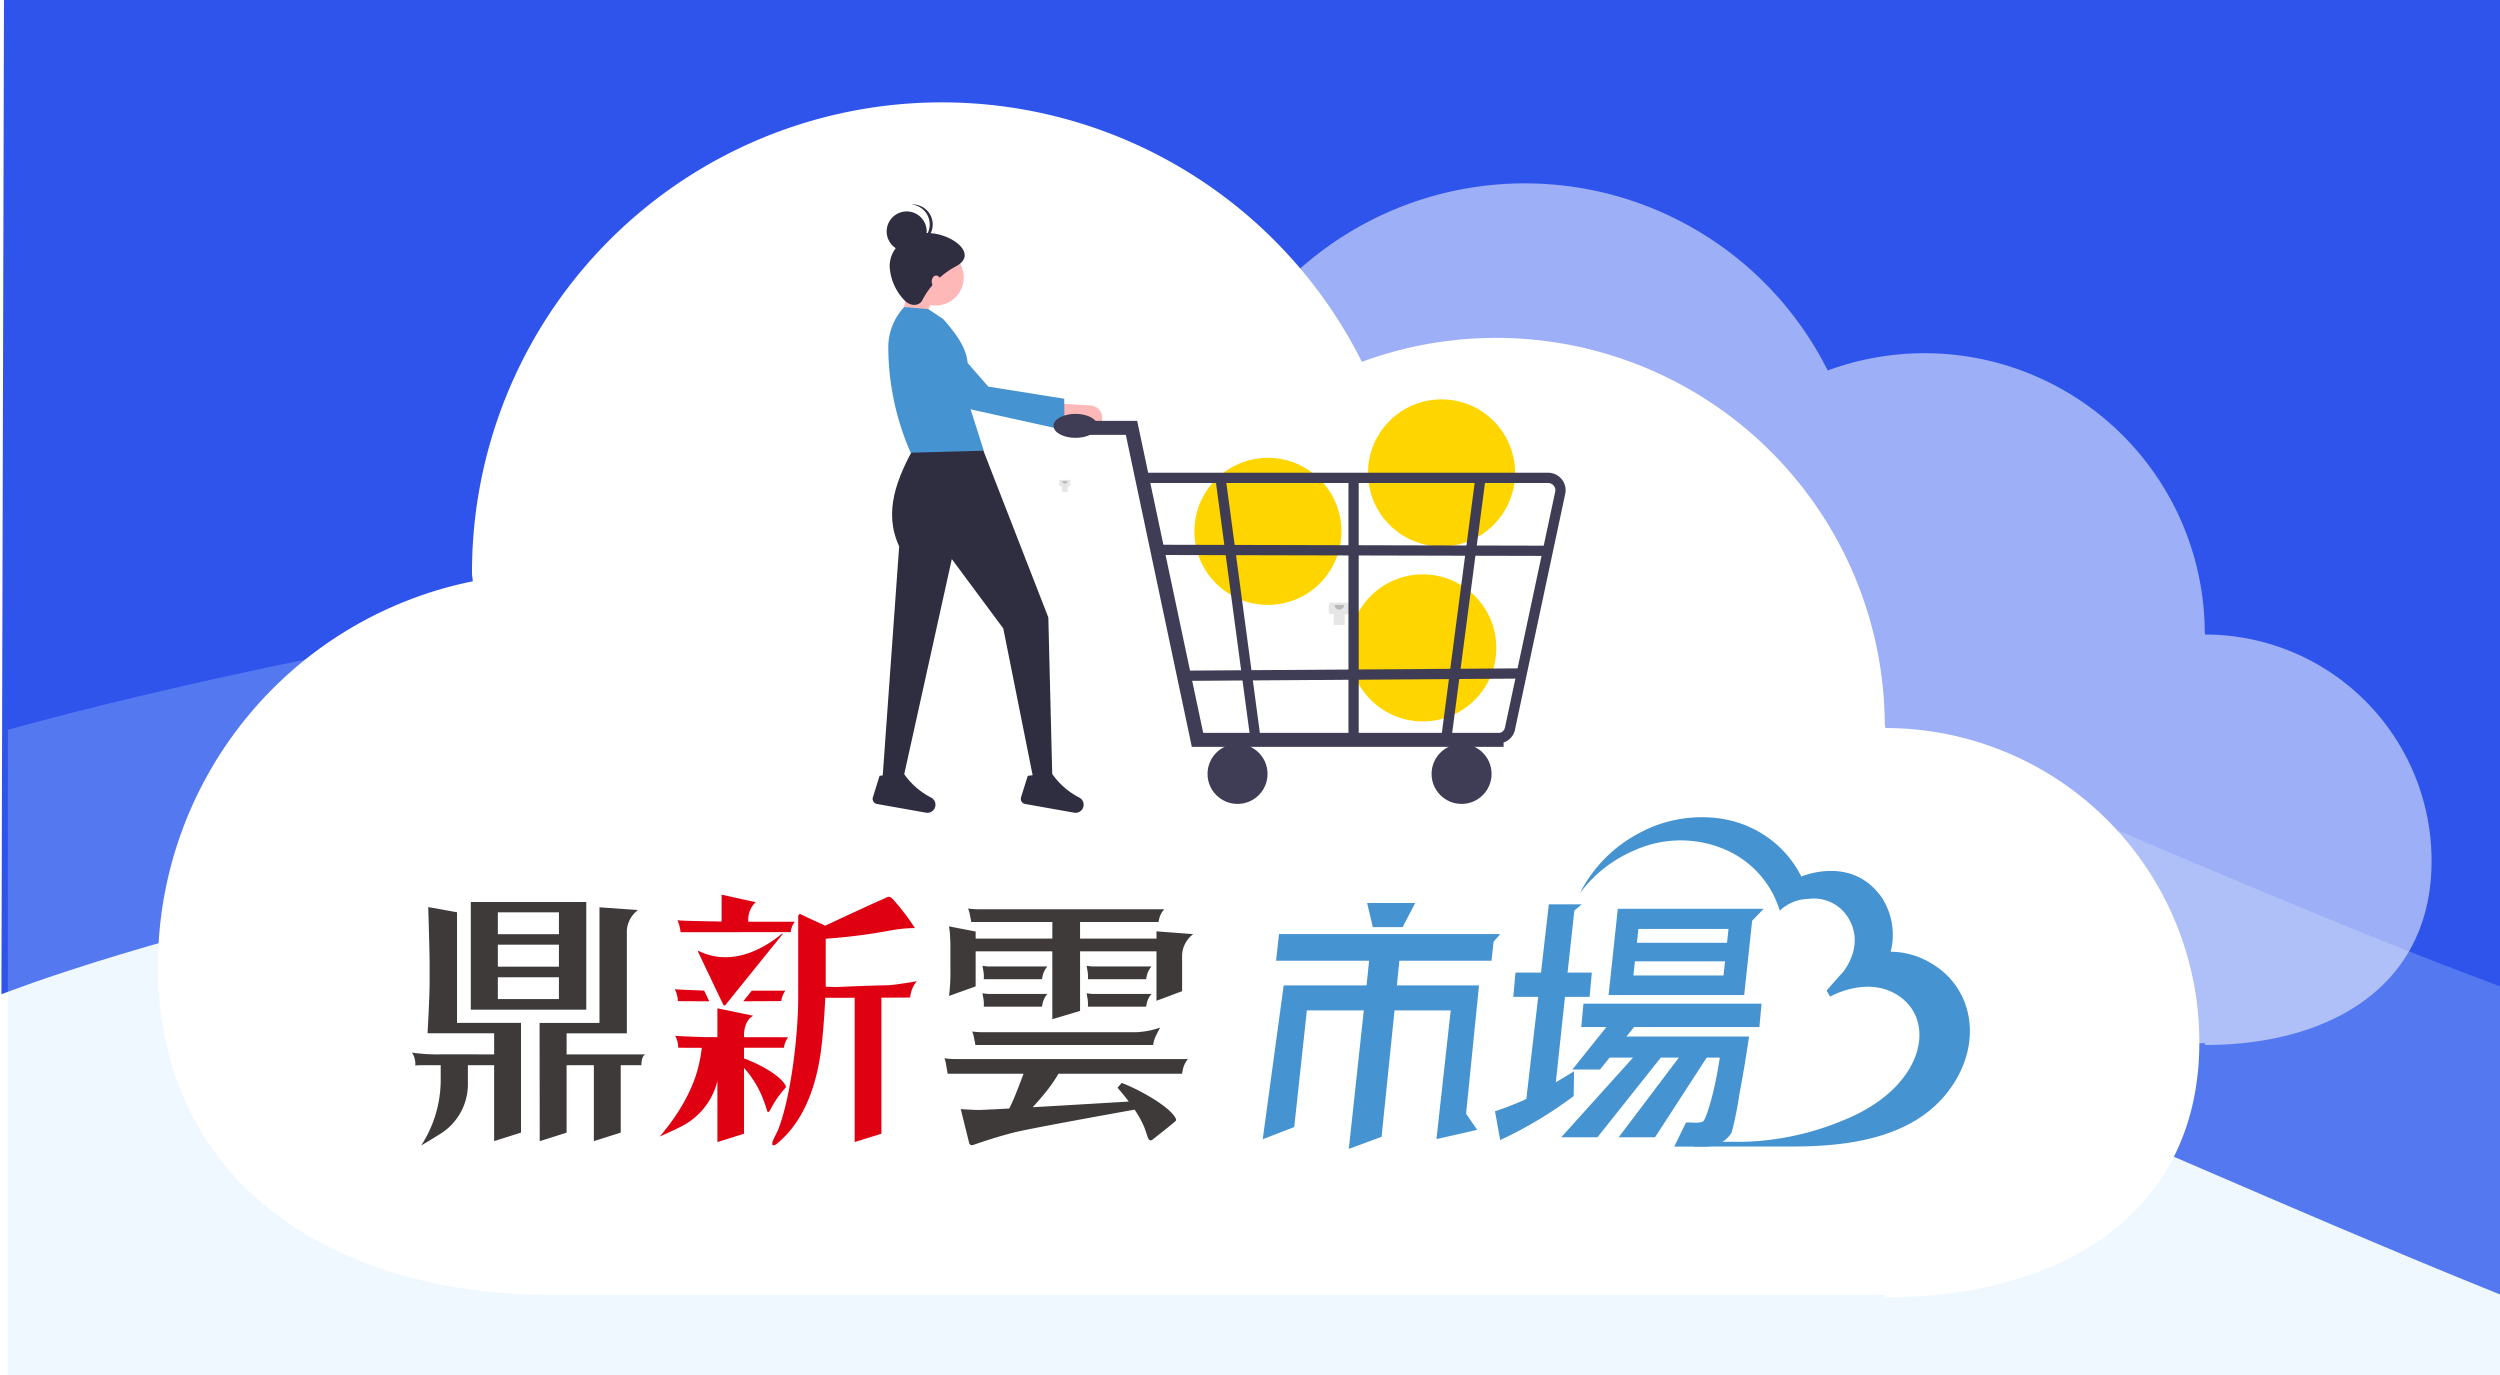 <svg xmlns="http://www.w3.org/2000/svg" xmlns:xlink="http://www.w3.org/1999/xlink" width="400" height="220" viewBox="0 0 400 220">
  <defs>
    <filter id="cloud-11" x="16.271" y="7.385" width="344.625" height="209.186" filterUnits="userSpaceOnUse">
      <feOffset dy="3" input="SourceAlpha"/>
      <feGaussianBlur stdDeviation="3" result="blur"/>
      <feFlood flood-opacity="0.161"/>
      <feComposite operator="in" in2="blur"/>
      <feComposite in="SourceGraphic"/>
    </filter>
    <clipPath id="clip-card02">
      <rect width="400" height="220"/>
    </clipPath>
  </defs>
  <g id="card02" clip-path="url(#clip-card02)">
    <rect width="400" height="220" fill="#fff"/>
    <g id="Group_7" data-name="Group 7" transform="translate(-1658.744 219.453)">
      <g id="Group_6" data-name="Group 6" transform="translate(1660 -460)">
        <path id="Path_7" data-name="Path 7" d="M0,0H1238.744V379.411s-70.838-33.685-233.052-6.139-239.743,116.3-414.717,116.3c-153.6,0-250.328-81.353-365.455-107.217C109.1,356.2-1.029,399.629-1.029,399.629Z" transform="translate(0 0)" fill="#2f54eb"/>
        <path id="Path_8" data-name="Path 8" d="M0,2.931s167.784-47.95,263.869-12.8C367.319,24.462,455.251,90.476,613.012,71.992s300-116.185,437.075-150.513,188.658-15.843,188.658-15.843v408.7H0Z" transform="translate(0 354.387)" fill="#c5e7ff" opacity="0.25"/>
      </g>
    </g>
    <g id="Group_222" data-name="Group 222" transform="translate(-3452.89 -1070.751)">
      <g transform="matrix(1, 0, 0, 1, 3452.89, 1070.75)" filter="url(#cloud-11)">
        <path id="cloud-11-2" data-name="cloud-11" d="M422.125,294.358c0,27.751-22.5,40.828-50.25,40.828v-.393H158.313c-34.695,0-62.813-17.912-62.813-52.605a62.812,62.812,0,0,1,50.372-61.561c0-.417-.122-.81-.122-1.252a75.169,75.169,0,0,1,142.383-33.86,62.182,62.182,0,0,1,83.668,58.2h.074v.393A50.252,50.252,0,0,1,422.125,294.358Z" transform="translate(-70.23 -130.62)" fill="#fff"/>
      </g>
      <path id="cloud-11-3" data-name="cloud-11" d="M331.019,252.418c0,20.01-16.224,29.44-36.234,29.44v-.283H140.792c-25.017,0-45.292-12.916-45.292-37.932a45.292,45.292,0,0,1,36.322-44.39c0-.3-.088-.584-.088-.9A54.2,54.2,0,0,1,234.4,173.935a44.837,44.837,0,0,1,60.33,41.966h.053v.283A36.235,36.235,0,0,1,331.019,252.418Z" transform="translate(3510.922 956.092)" fill="#fff" opacity="0.53"/>
      <g id="Group_221" data-name="Group 221" transform="translate(3518.805 1201.506)">
        <path id="Union_1" data-name="Union 1" d="M56.182,23.334a12.75,12.75,0,0,0-6.427-1.814,10.917,10.917,0,0,0-1.4-8.642C44.395,7.2,38.274,8.541,36.049,9.276a2.02,2.02,0,0,0-.578.231A17.034,17.034,0,0,0,27.659,1.8c-5.013-2.52-12.143-2.468-17.92.63A22.178,22.178,0,0,0,0,12.21,21.009,21.009,0,0,1,8.624,5.363a17.98,17.98,0,0,1,15.527.222,15.5,15.5,0,0,1,7.859,9.372,6.845,6.845,0,0,1,4.584-1.887,6.454,6.454,0,0,1,6.784,3.8c1.693,3.626-.485,6.922-1.219,7.878-1.311,1.419-2.651,2.995-2.651,2.995l.557.963s6.27-3.623,11.3.1c5.763,4.264,3.44,14.561-9.029,19.621a44.45,44.45,0,0,1-15.824,3.5l-7.965.021-.365.738H34.1c8.414,0,18.729-1.2,24.55-8.428C64.67,36.782,63.25,27.426,56.182,23.334Z" transform="translate(186.835 0)" fill="#4593d0"/>
        <g id="Group_217" data-name="Group 217" transform="translate(0 12.388)">
          <path id="Path_3520" data-name="Path 3520" d="M442.647,157.76v-3.376h9.638V137.948a4.439,4.439,0,0,1,1.775-3.282l-6.155-.444v18.5h-9.585l.025,18.92,4.3-1.361V159.487h4.36v12.149l4.3-1.361V159.487h3.307c0-1.576.639-1.727.639-1.727Zm3.146-24.382H427.318V150.6h18.476Zm-4.375,15.529h-9.774V145.42h9.774Zm0-5.18h-9.774V140.2h9.774Zm0-5.2h-9.774v-3.5h9.774Zm-16.306,14.188v-17.7l-4.609-.825s.225,7.146.225,9.023v3.019c0,2.341-.332,8.15-.332,8.15h10.657v3.376s-8.71-.016-8.978,0a28.721,28.721,0,0,1-4.171-.284,3.2,3.2,0,0,1,.527,2.059c.761-.073,1.351-.025,2.737-.048H422.5v2.5a19.233,19.233,0,0,1-3.121,10.349s1.659-.97,2.75-1.673a9.362,9.362,0,0,0,4.721-8.316v-2.862h4.2v12.149l4.3-1.361V152.716Z" transform="translate(-417.904 -132.198)" fill="#3e3a39"/>
          <path id="Path_3521" data-name="Path 3521" d="M468.232,162.793c-1.093-1.684-4.55-3.419-6.516-4.112v-1.707l6.4-.009a3.456,3.456,0,0,1,.659-1.673l-7.058-.014v-.38c.078-2.532,1.5-3.044,1.5-3.044l-5.756-1.195v4.619h-1.736s-4.448-.137-5.028-.216a3.862,3.862,0,0,1,.493,1.9c.014.009,1.6.024,3.775.024a25.072,25.072,0,0,1-.473,2.707c-1.166,5.112-4.512,9.438-6.258,11.487,0,0,1.893-.839,3.141-1.463a11.155,11.155,0,0,0,6.087-7.41v9.756l4.258-1.337V160.193a16.319,16.319,0,0,1,3.239,5.482c.18.473.336.971.473,1.444.116.214.243.19.482-.186a15.427,15.427,0,0,1,2.405-3.507C468.511,163.246,468.393,163.051,468.232,162.793Zm16.481-15.817c-1.907,0-8.287.282-8.287.282s-.727-.009-1.634-.054v-7.676a91.6,91.6,0,0,0,10.589-1.362,21.674,21.674,0,0,1,3.687-.341,37.1,37.1,0,0,0-3.414-4.491c-.775-.889-.961-.43-1.95-.03-.957.38-8.985,4.132-8.985,4.132s-2.848-1.284-3.989-1.853c-.191-.025-.293.107-.341.37V149c0,5.96-1.18,16.14-3.312,21.343-.664,1.234-.927,1.937-.825,2.093.1.18.288.18.586,0q5.59-4.454,7.107-14.363c.375-2.571.634-6.19.775-9.1,1.385.009,2.887.009,4.7,0v23.084l4.283-1.327V148.96c3.077-.009,4.6-.02,4.6-.02a4.64,4.64,0,0,1,1.063-2.614C488.6,146.483,485.358,146.976,484.713,146.976Zm-16.369.863-5.38-.005c-.493.62-.955,1.18-1.35,1.7,3.282-.01,6.071-.03,6.062-.03A3.53,3.53,0,0,1,468.345,147.838Zm-12.194,1.693c-.248-.518-.512-1.1-.82-1.707-1.023-.044-4.2-.146-4.687-.225a4.4,4.4,0,0,1,.493,1.9C451.162,149.531,453.371,149.531,456.151,149.531Zm13.042-11.057a3.256,3.256,0,0,1,.659-1.669H462.4v-.093a3.829,3.829,0,0,1,1.191-3.034l-5.458-1.2v4.3c-1.752-.043-6.248-.088-7.062-.209a6.531,6.531,0,0,1,.5,1.912ZM458.41,150.1v-.005h0Zm.273.077a.605.605,0,0,0,.107-.093c1.161-1.452,7.3-9.062,9.11-11.29h0a.05.05,0,0,0,0-.054.07.07,0,0,0-.088-.02c-.009,0-.014.01-.014.01h-.02c-2.136,1.779-7.584,5.559-13.315,2.755H454.4c-.034.029-.063.059-.048.082v.014c.518,1.108,3.385,7.122,4.053,8.512C458.429,150.185,458.575,150.233,458.683,150.174Z" transform="translate(-408.592 -132.475)" fill="#df0011"/>
        </g>
        <path id="Path_3522" data-name="Path 3522" d="M498.695,145.486a5.845,5.845,0,0,1,.24-1.026,3.686,3.686,0,0,1,.62-1.016H490.51a5.7,5.7,0,0,1-1.334-.116s.051.367.154.933a5.3,5.3,0,0,1,.043,1.225Zm-13.876,12.775a11.068,11.068,0,0,1-1.732-.135,6.38,6.38,0,0,1,.27,1.073c.111.65.242,1.408.242,1.408h12.141c-.227.614-.718,1.923-1.25,3.253-.458,1.145-.829,1.9-1.042,2.312-2.683.146-4.636.242-4.981.233-1.816-.05-2.775-.144-2.775-.144s1.289,5.2,1.355,5.464a.456.456,0,0,0,.612.281c.28-.078,3.409-1.217,6.575-2.005,2.6-.647,14.954-2.874,19.27-3.647a16.319,16.319,0,0,1,1.5,2.687c.223.539.506,1.477.7,1.936a.418.418,0,0,0,.681.174c.227-.188,3.075-2.423,3.645-2.941.224-.208.089-.431-.1-.729-1.257-1.937-6.236-4.6-8.5-5.4l-.655.77s.834.924,1.8,2.208c-3.191.192-9.846.591-15.373.906.595-.643,1.586-1.746,2.451-2.879a20.676,20.676,0,0,0,1.668-2.476h19.789a7.092,7.092,0,0,1,.257-1.179,4.3,4.3,0,0,1,.665-1.167h-37.22Zm4.511-9.607a5.3,5.3,0,0,1,.043,1.225h9.322a5.845,5.845,0,0,1,.24-1.026,3.686,3.686,0,0,1,.62-1.016H490.51a5.7,5.7,0,0,1-1.334-.116S489.226,148.089,489.33,148.655Zm27.679-10.83v1.157H504.783v-2.647h12.556a5.474,5.474,0,0,1,.258-1.026,3.705,3.705,0,0,1,.665-1.016H488.6a12.766,12.766,0,0,1-1.732-.116,4.978,4.978,0,0,1,.271.933c.111.566.242,1.225.242,1.225h12.966v2.647H488.077v-1.129l-4.266-.825a14.8,14.8,0,0,1,.194,1.846l-.055-.008s.027.067.061.163c.014.311.025.644.025,1.016v4.051a29.44,29.44,0,0,1-.218,4.066l4.26-1.533v-5.6h12.266v10.851l4.44-1.327v-9.525h12.225v7.905l4.1-1.533v-5.844a4.447,4.447,0,0,1,1.776-3.283Zm-11.017,10.83a5.334,5.334,0,0,1,.044,1.225h9.321a5.842,5.842,0,0,1,.241-1.026,3.721,3.721,0,0,1,.62-1.016h-9.045a5.694,5.694,0,0,1-1.333-.116S505.888,148.089,505.991,148.655ZM487.8,154.783c.111.566.242,1.225.242,1.225h28.43a5.472,5.472,0,0,1,.257-1.026c.182-.5.869-1.759.869-1.759a13.3,13.3,0,0,1-3.951.744H489.26a12.768,12.768,0,0,1-1.732-.116A4.987,4.987,0,0,1,487.8,154.783Zm27.557-9.3a5.843,5.843,0,0,1,.241-1.026,3.722,3.722,0,0,1,.62-1.016h-9.045a5.694,5.694,0,0,1-1.333-.116s.05.367.153.933a5.334,5.334,0,0,1,.044,1.225Z" transform="translate(-397.888 -119.565)" fill="#3e3a39"/>
        <path id="Path_3523" data-name="Path 3523" d="M524.652,138.466l-.474,4.274h14.884l-.4,3.942H525.4l-3.354,24.606,5.038-1.942,2.023-18.66h9.11l-2.4,22.155,5.244-1.942,2.073-20.213h8.986l-2.278,20.585,6.513-1.48-1.775-2.571,2.07-20.538H543.508l.4-3.942H558.65l.331-3.04,1.059-1.234Zm19.776-1.106,2.016-3.864H538.75l.909,3.864Z" transform="translate(-385.924 -119.773)" fill="#4593d0"/>
        <path id="Path_3524" data-name="Path 3524" d="M563.123,160.381c-1.51.922-2.526,1.529-2.909,1.748l1.459-13.664h3.943l.357-3.879h-3.883l1.085-9.921,1.175-1.008h-5.256l-1.255,10.928h-4.079l-.358,3.879h3.992l-1.9,16.333a44.437,44.437,0,0,1-5.015,1.971l.826,4.614a65.69,65.69,0,0,0,11.762-7.044Zm28.5-24.1,1.84-1.908H570.129l-1.479,13.812h21.7Zm-4.58,8.765h-14.42l.243-2.263h14.418Zm.561-5.232h-14.42l.238-2.219h14.418ZM564.279,153.3H568.3l-5.439,6.793h4.42l1.529-1.911h3.759l-11.49,12.749h5.792l10.139-12.749h2.891l-9.63,12.749h5.815l8.266-12.749h2.094c-.805,5.5-2.128,9.653-2.626,10.161,0,0-.118.354-2.055.226-.079-.005-.726,0-.726,0l-1.877,3.852h5.116a5.726,5.726,0,0,0,2.8-.886,4.487,4.487,0,0,0,1.281-1.405,58.508,58.508,0,0,0,1.227-6.107q.8-4.18,1.541-9.211H571.514l1.21-1.512h20.057l.195-2.09.153-1.653h-28.5Z" transform="translate(-377.194 -119.724)" fill="#4593d0"/>
      </g>
    </g>
    <g id="undraw_shopping_app_flsj" transform="translate(-159.993 -189.442)">
      <circle id="Ellipse_752" data-name="Ellipse 752" cx="11.765" cy="11.765" r="11.765" transform="translate(375.875 281.341)" fill="#ffd500"/>
      <path id="Path_3549" data-name="Path 3549" d="M616.361,536.554h-1.407a.187.187,0,0,0-.187.187v.618a.187.187,0,0,0,.187.187h.233v.925h.941v-.925h.233a.187.187,0,0,0,.187-.187v-.618a.187.187,0,0,0-.187-.187Z" transform="translate(-285.297 -270.335)" fill="#e6e6e6"/>
      <path id="Path_3551" data-name="Path 3551" d="M618.213,537.627a.4.4,0,1,1-.8,0" transform="translate(-287.442 -271.206)" opacity="0.2"/>
      <path id="Path_3552" data-name="Path 3552" d="M847.684,641.218h-2.634a.349.349,0,0,0-.349.349v1.156a.349.349,0,0,0,.349.349h.437V644.8h1.761v-1.732h.436a.349.349,0,0,0,.349-.349v-1.156a.349.349,0,0,0-.349-.349Z" transform="translate(-472.097 -355.364)" fill="#e6e6e6"/>
      <path id="Path_3554" data-name="Path 3554" d="M851.151,643.226a.753.753,0,1,1-1.507,0" transform="translate(-476.112 -356.996)" opacity="0.2"/>
      <circle id="Ellipse_753" data-name="Ellipse 753" cx="11.765" cy="11.765" r="11.765" transform="translate(351.095 262.695)" fill="#ffd500"/>
      <path id="Path_3557" data-name="Path 3557" d="M322.243,293.778l3.524-.32,2.243-5.447-4-2.243Z" transform="translate(-18.383 -51.685)" fill="#ffb8b8"/>
      <path id="Path_3558" data-name="Path 3558" d="M616,474.444h0a1.987,1.987,0,0,0-1.726-2.723l-5.472-.326-.806,2.679,5.633,1.547A1.987,1.987,0,0,0,616,474.444Z" transform="translate(-279.793 -217.398)" fill="#ffb8b8"/>
      <path id="Path_3559" data-name="Path 3559" d="M502.611,412.932l-.06-5.027L490.4,405.966l-9.364-10.739a3.065,3.065,0,0,0-3.995-.546h0a3.065,3.065,0,0,0-.534,4.675l7.725,9.507Z" transform="translate(-172.282 -154.665)" fill="#4593d0"/>
      <path id="Path_3560" data-name="Path 3560" d="M463.726,561.15h3.2l7.947-35.93,8.233,11.1,4.806,24.03h3.044l-.641-25.792L479.586,507H469.012c-2.889,5.229-5.156,10.619-2.563,16.18Z" transform="translate(-162.589 -246.327)" fill="#2f2e41"/>
      <path id="Path_3561" data-name="Path 3561" d="M582.039,791.237a.836.836,0,0,0,.652,1.073l7.84,1.391a1.29,1.29,0,0,0,1.463-.884h0a1.282,1.282,0,0,0-.627-1.524,11.988,11.988,0,0,1-4.324-3.759,2.2,2.2,0,0,1-2.848.136l-1.085.136Z" transform="translate(-258.677 -474.233)" fill="#2f2e41"/>
      <path id="Path_3562" data-name="Path 3562" d="M455.653,791.237a.836.836,0,0,0,.652,1.073l7.84,1.391a1.29,1.29,0,0,0,1.463-.884h0a1.282,1.282,0,0,0-.627-1.524,11.988,11.988,0,0,1-4.324-3.759,2.2,2.2,0,0,1-2.847.136l-1.085.136Z" transform="translate(-156 -474.233)" fill="#2f2e41"/>
      <circle id="Ellipse_754" data-name="Ellipse 754" cx="4.486" cy="4.486" r="4.486" transform="translate(305.222 229.357)" fill="#ffb8b8"/>
      <path id="Path_3563" data-name="Path 3563" d="M472.543,412.464l11.694-.32L480.8,401.334c2.134-3.422-.014-6.84-3.054-10.257l-2.4-1.6-3.845-.32h0a9.439,9.439,0,0,0-2.542,6.575A42.356,42.356,0,0,0,472.543,412.464Z" transform="translate(-166.84 -150.587)" fill="#4593d0"/>
      <path id="Path_3566" data-name="Path 3566" d="M470.13,331.425a8.493,8.493,0,0,0,2.563,5.607c.962.78,2.233.747,2.723-.32a12.7,12.7,0,0,1,5.287-5.287c4.067-2.158-1.442-5.849-5.287-5.287C472.528,326.561,470.13,328.505,470.13,331.425Z" transform="translate(-167.792 -99.345)" fill="#2f2e41"/>
      <circle id="Ellipse_760" data-name="Ellipse 760" cx="11.765" cy="11.765" r="11.765" transform="translate(378.875 253.341)" fill="#ffd500"/>
      <circle id="Ellipse_755" data-name="Ellipse 755" cx="3.204" cy="3.204" r="3.204" transform="translate(301.858 223.269)" fill="#2f2e41"/>
      <path id="Path_3567" data-name="Path 3567" d="M491.454,304.828a3.2,3.2,0,0,0-2.964-3.192c.08-.006.159-.012.24-.012a3.2,3.2,0,1,1,0,6.408c-.081,0-.161-.006-.24-.012A3.2,3.2,0,0,0,491.454,304.828Z" transform="translate(-182.708 -79.476)" fill="#2f2e41"/>
      <ellipse id="Ellipse_756" data-name="Ellipse 756" cx="0.721" cy="0.961" rx="0.721" ry="0.961" transform="translate(309.066 233.522)" fill="#ffb8b8"/>
      <path id="Path_3568" data-name="Path 3568" d="M536.98,458.92H487.1l-10.562-49.928h-9.014v-2.24h10.83L488.92,456.68h48.06Z" transform="translate(-136.414 -149.974)" fill="#3f3d56"/>
      <circle id="Ellipse_757" data-name="Ellipse 757" cx="4.801" cy="4.801" r="4.801" transform="translate(353.198 308.467)" fill="#3f3d56"/>
      <circle id="Ellipse_758" data-name="Ellipse 758" cx="4.801" cy="4.801" r="4.801" transform="translate(389.044 308.467)" fill="#3f3d56"/>
      <path id="Path_3569" data-name="Path 3569" d="M741.672,575.457H693.146l-8.562-42.312h65.123a2.3,2.3,0,0,1,2.273,2.658l-8.035,37.711a2.289,2.289,0,0,1-2.272,1.944Zm-48-.64h48a1.652,1.652,0,0,0,1.64-1.4l8.035-37.711a1.66,1.66,0,0,0-1.64-1.918H685.361Z" transform="translate(-342.016 -267.565)" fill="#3f3d56" stroke="#3f3d56" stroke-width="1"/>
      <path id="Path_3570" data-name="Path 3570" d="M600.23,497.006l-5.607-41.8.631-.1,5.607,41.8Z" transform="translate(-239.666 -189.249)" fill="#3f3d56" stroke="#3f3d56" stroke-width="1"/>
      <path id="Path_3571" data-name="Path 3571" d="M787.975,496.689l-.632-.1,5.443-41.484.632.1Z" transform="translate(-396.233 -189.253)" fill="#3f3d56" stroke="#3f3d56" stroke-width="1"/>
      <rect id="Rectangle_672" data-name="Rectangle 672" width="0.64" height="41.804" transform="translate(376.247 265.9)" fill="#3f3d56" stroke="#3f3d56" stroke-width="1"/>
      <rect id="Rectangle_673" data-name="Rectangle 673" width="0.64" height="61.961" transform="translate(345.836 277.741) rotate(-89.861)" fill="#3f3d56" stroke="#3f3d56" stroke-width="1"/>
      <rect id="Rectangle_674" data-name="Rectangle 674" width="54.435" height="0.64" transform="translate(348.993 297.247) rotate(-0.392)" fill="#3f3d56" stroke="#3f3d56" stroke-width="1"/>
      <ellipse id="Ellipse_759" data-name="Ellipse 759" cx="3.521" cy="1.92" rx="3.521" ry="1.92" transform="translate(328.554 255.658)" fill="#3f3d56"/>
    </g>
  </g>
</svg>
